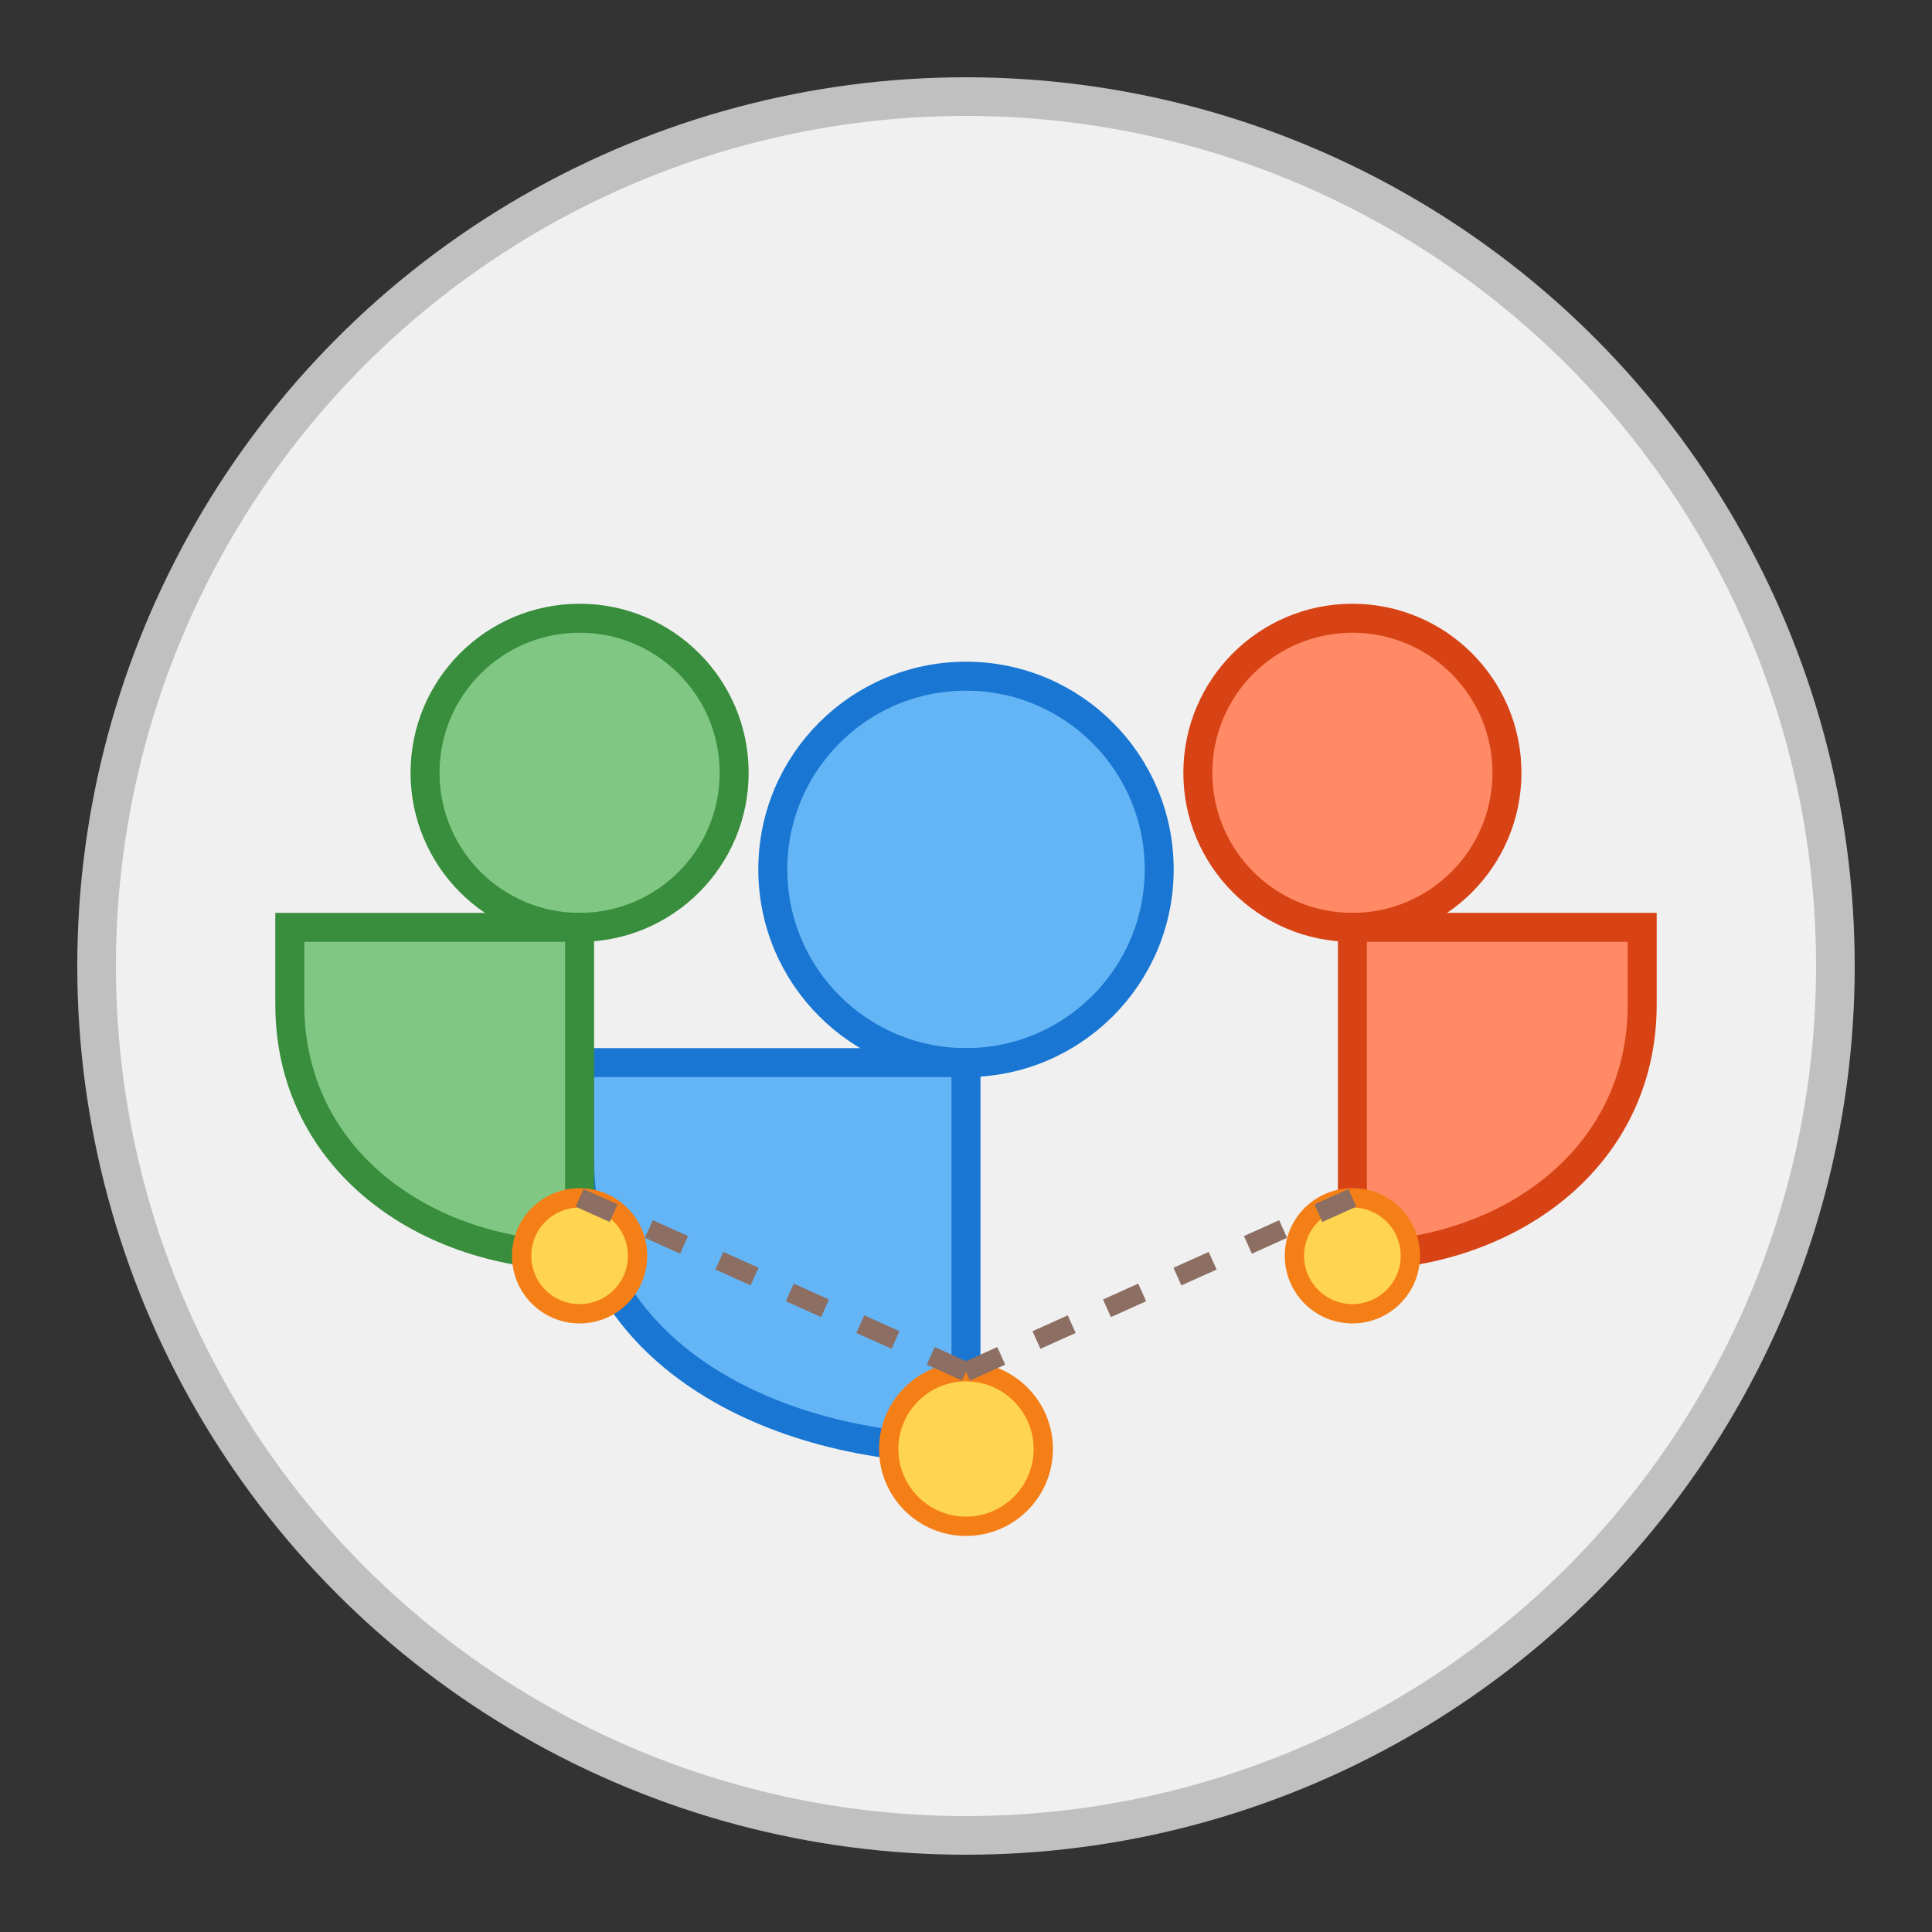 <?xml version="1.0" encoding="UTF-8"?>
<svg width="100" height="100" viewBox="0 0 100 100" xmlns="http://www.w3.org/2000/svg">
  <rect x="0" y="0" width="100" height="100" fill="#333333" stroke="none"/>
  <!-- Background circle -->
  <circle cx="50" cy="50" r="45" fill="#f0f0f0" stroke="#c0c0c0" stroke-width="2"/>
  
  <!-- User Group -->
  <g transform="translate(15, 20)">
    <!-- Center user -->
    <circle cx="35" cy="25" r="10" fill="#64b5f6" stroke="#1976d2" stroke-width="1.5"/>
    <path d="M35,35 L35,55 C25,55 15,50 15,40 L15,35 C15,35 25,35 35,35 Z" fill="#64b5f6" stroke="#1976d2" stroke-width="1.5"/>
    
    <!-- Left user -->
    <circle cx="15" cy="20" r="8" fill="#81c784" stroke="#388e3c" stroke-width="1.5"/>
    <path d="M15,28 L15,45 C7,45 0,40 0,32 L0,28 C0,28 7,28 15,28 Z" fill="#81c784" stroke="#388e3c" stroke-width="1.5"/>
    
    <!-- Right user -->
    <circle cx="55" cy="20" r="8" fill="#ff8a65" stroke="#d84315" stroke-width="1.5"/>
    <path d="M55,28 L55,45 C63,45 70,40 70,32 L70,28 C70,28 63,28 55,28 Z" fill="#ff8a65" stroke="#d84315" stroke-width="1.5"/>
    
    <!-- Community icon -->
    <circle cx="35" cy="55" r="4" fill="#ffd54f" stroke="#f57f17" stroke-width="1"/>
    <circle cx="15" cy="45" r="3" fill="#ffd54f" stroke="#f57f17" stroke-width="1"/>
    <circle cx="55" cy="45" r="3" fill="#ffd54f" stroke="#f57f17" stroke-width="1"/>
    
    <!-- Connection lines -->
    <line x1="35" y1="51" x2="15" y2="42" stroke="#8d6e63" stroke-width="1" stroke-dasharray="2,2"/>
    <line x1="35" y1="51" x2="55" y2="42" stroke="#8d6e63" stroke-width="1" stroke-dasharray="2,2"/>
  </g>
</svg> 